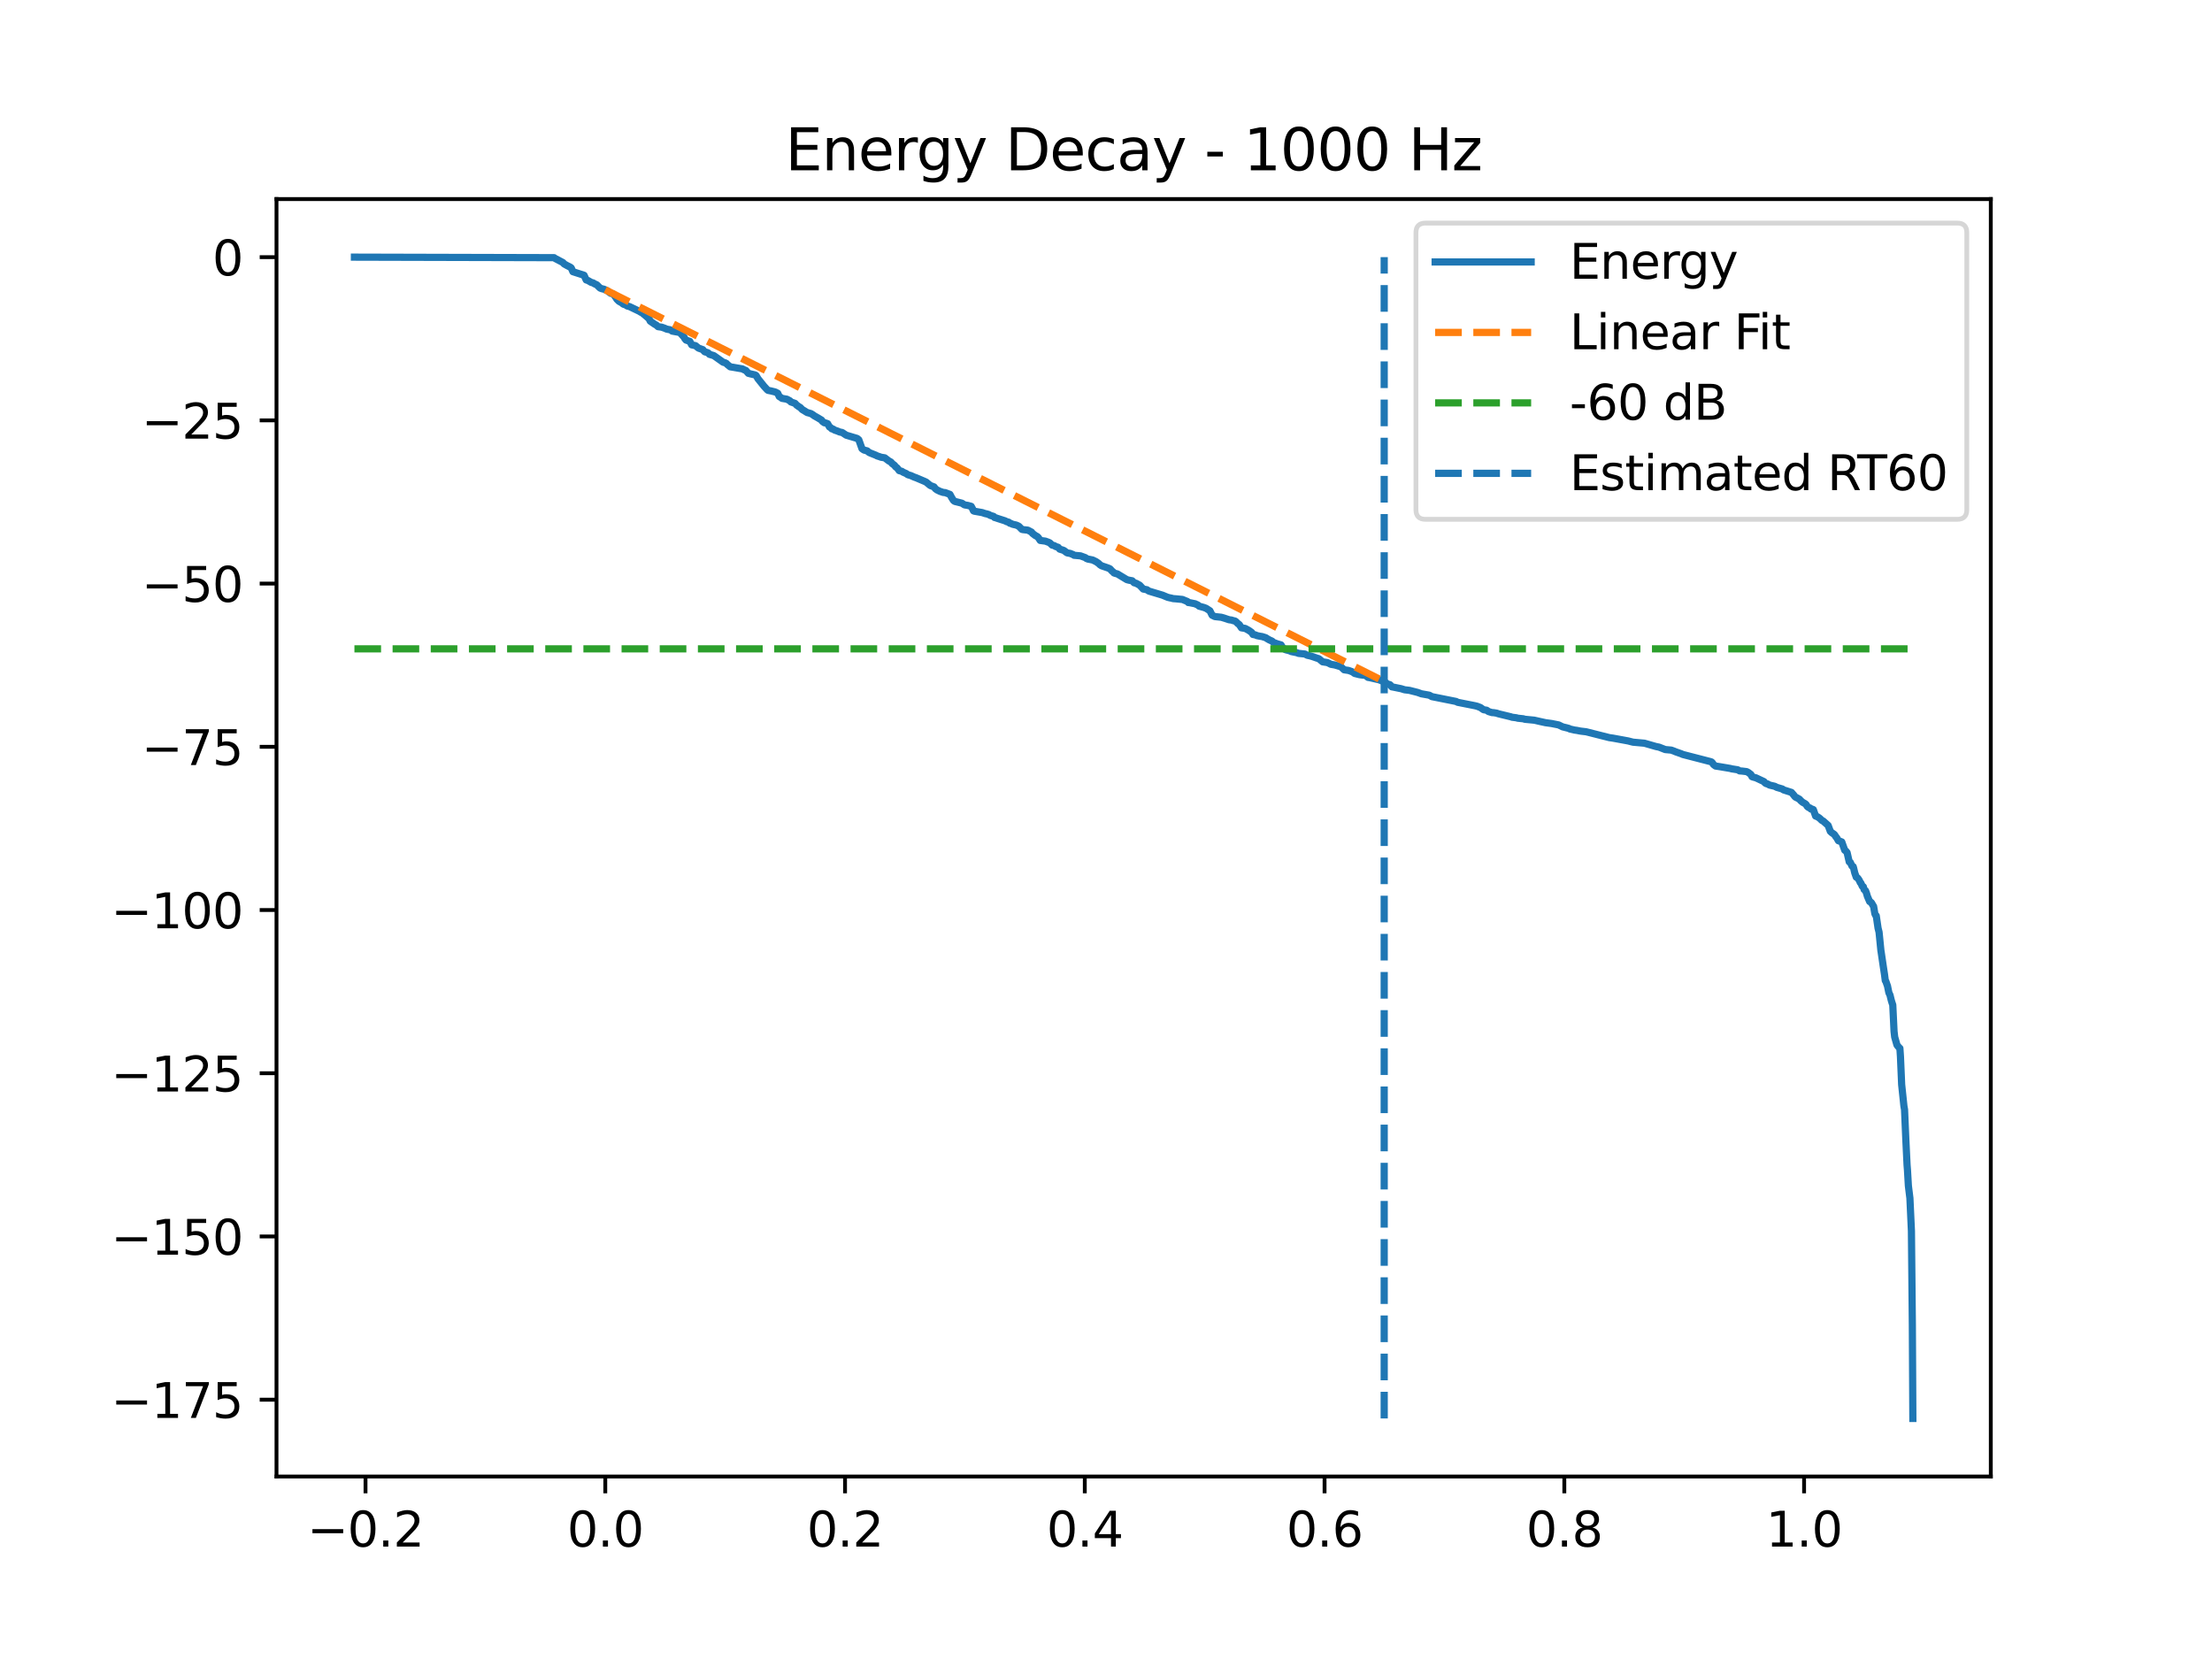 <?xml version="1.0" encoding="utf-8" standalone="no"?>
<!DOCTYPE svg PUBLIC "-//W3C//DTD SVG 1.1//EN"
  "http://www.w3.org/Graphics/SVG/1.1/DTD/svg11.dtd">
<svg xmlns:xlink="http://www.w3.org/1999/xlink" width="460.8pt" height="345.6pt" viewBox="0 0 460.8 345.6" xmlns="http://www.w3.org/2000/svg" version="1.1">
 <defs>
  <style type="text/css">*{stroke-linejoin: round; stroke-linecap: butt}</style>
 </defs>
 <g id="figure_1">
  <g id="patch_1">
   <path d="M 0 345.6 
L 460.8 345.6 
L 460.8 0 
L 0 0 
z
" style="fill: #ffffff"/>
  </g>
  <g id="axes_1">
   <g id="patch_2">
    <path d="M 57.6 307.584 
L 414.72 307.584 
L 414.72 41.472 
L 57.6 41.472 
z
" style="fill: #ffffff"/>
   </g>
   <g id="matplotlib.axis_1">
    <g id="xtick_1">
     <g id="line2d_1">
      <defs>
       <path id="m8160e46add" d="M 0 0 
L 0 3.5 
" style="stroke: #000000; stroke-width: 0.8"/>
      </defs>
      <g>
       <use xlink:href="#m8160e46add" x="76.143" y="307.584" style="stroke: #000000; stroke-width: 0.8"/>
      </g>
     </g>
     <g id="text_1">
      <!-- −0.2 -->
      <g transform="translate(64.001 322.182) scale(0.1 -0.1)">
       <defs>
        <path id="DejaVuSans-2212" d="M 678 2272 
L 4684 2272 
L 4684 1741 
L 678 1741 
L 678 2272 
z
" transform="scale(0.016)"/>
        <path id="DejaVuSans-30" d="M 2034 4250 
Q 1547 4250 1301 3770 
Q 1056 3291 1056 2328 
Q 1056 1369 1301 889 
Q 1547 409 2034 409 
Q 2525 409 2770 889 
Q 3016 1369 3016 2328 
Q 3016 3291 2770 3770 
Q 2525 4250 2034 4250 
z
M 2034 4750 
Q 2819 4750 3233 4129 
Q 3647 3509 3647 2328 
Q 3647 1150 3233 529 
Q 2819 -91 2034 -91 
Q 1250 -91 836 529 
Q 422 1150 422 2328 
Q 422 3509 836 4129 
Q 1250 4750 2034 4750 
z
" transform="scale(0.016)"/>
        <path id="DejaVuSans-2e" d="M 684 794 
L 1344 794 
L 1344 0 
L 684 0 
L 684 794 
z
" transform="scale(0.016)"/>
        <path id="DejaVuSans-32" d="M 1228 531 
L 3431 531 
L 3431 0 
L 469 0 
L 469 531 
Q 828 903 1448 1529 
Q 2069 2156 2228 2338 
Q 2531 2678 2651 2914 
Q 2772 3150 2772 3378 
Q 2772 3750 2511 3984 
Q 2250 4219 1831 4219 
Q 1534 4219 1204 4116 
Q 875 4013 500 3803 
L 500 4441 
Q 881 4594 1212 4672 
Q 1544 4750 1819 4750 
Q 2544 4750 2975 4387 
Q 3406 4025 3406 3419 
Q 3406 3131 3298 2873 
Q 3191 2616 2906 2266 
Q 2828 2175 2409 1742 
Q 1991 1309 1228 531 
z
" transform="scale(0.016)"/>
       </defs>
       <use xlink:href="#DejaVuSans-2212"/>
       <use xlink:href="#DejaVuSans-30" transform="translate(83.789 0)"/>
       <use xlink:href="#DejaVuSans-2e" transform="translate(147.412 0)"/>
       <use xlink:href="#DejaVuSans-32" transform="translate(179.199 0)"/>
      </g>
     </g>
    </g>
    <g id="xtick_2">
     <g id="line2d_2">
      <g>
       <use xlink:href="#m8160e46add" x="126.09" y="307.584" style="stroke: #000000; stroke-width: 0.8"/>
      </g>
     </g>
     <g id="text_2">
      <!-- 0.0 -->
      <g transform="translate(118.138 322.182) scale(0.1 -0.1)">
       <use xlink:href="#DejaVuSans-30"/>
       <use xlink:href="#DejaVuSans-2e" transform="translate(63.623 0)"/>
       <use xlink:href="#DejaVuSans-30" transform="translate(95.41 0)"/>
      </g>
     </g>
    </g>
    <g id="xtick_3">
     <g id="line2d_3">
      <g>
       <use xlink:href="#m8160e46add" x="176.036" y="307.584" style="stroke: #000000; stroke-width: 0.8"/>
      </g>
     </g>
     <g id="text_3">
      <!-- 0.2 -->
      <g transform="translate(168.085 322.182) scale(0.1 -0.1)">
       <use xlink:href="#DejaVuSans-30"/>
       <use xlink:href="#DejaVuSans-2e" transform="translate(63.623 0)"/>
       <use xlink:href="#DejaVuSans-32" transform="translate(95.41 0)"/>
      </g>
     </g>
    </g>
    <g id="xtick_4">
     <g id="line2d_4">
      <g>
       <use xlink:href="#m8160e46add" x="225.983" y="307.584" style="stroke: #000000; stroke-width: 0.8"/>
      </g>
     </g>
     <g id="text_4">
      <!-- 0.4 -->
      <g transform="translate(218.032 322.182) scale(0.1 -0.1)">
       <defs>
        <path id="DejaVuSans-34" d="M 2419 4116 
L 825 1625 
L 2419 1625 
L 2419 4116 
z
M 2253 4666 
L 3047 4666 
L 3047 1625 
L 3713 1625 
L 3713 1100 
L 3047 1100 
L 3047 0 
L 2419 0 
L 2419 1100 
L 313 1100 
L 313 1709 
L 2253 4666 
z
" transform="scale(0.016)"/>
       </defs>
       <use xlink:href="#DejaVuSans-30"/>
       <use xlink:href="#DejaVuSans-2e" transform="translate(63.623 0)"/>
       <use xlink:href="#DejaVuSans-34" transform="translate(95.41 0)"/>
      </g>
     </g>
    </g>
    <g id="xtick_5">
     <g id="line2d_5">
      <g>
       <use xlink:href="#m8160e46add" x="275.93" y="307.584" style="stroke: #000000; stroke-width: 0.8"/>
      </g>
     </g>
     <g id="text_5">
      <!-- 0.6 -->
      <g transform="translate(267.979 322.182) scale(0.1 -0.1)">
       <defs>
        <path id="DejaVuSans-36" d="M 2113 2584 
Q 1688 2584 1439 2293 
Q 1191 2003 1191 1497 
Q 1191 994 1439 701 
Q 1688 409 2113 409 
Q 2538 409 2786 701 
Q 3034 994 3034 1497 
Q 3034 2003 2786 2293 
Q 2538 2584 2113 2584 
z
M 3366 4563 
L 3366 3988 
Q 3128 4100 2886 4159 
Q 2644 4219 2406 4219 
Q 1781 4219 1451 3797 
Q 1122 3375 1075 2522 
Q 1259 2794 1537 2939 
Q 1816 3084 2150 3084 
Q 2853 3084 3261 2657 
Q 3669 2231 3669 1497 
Q 3669 778 3244 343 
Q 2819 -91 2113 -91 
Q 1303 -91 875 529 
Q 447 1150 447 2328 
Q 447 3434 972 4092 
Q 1497 4750 2381 4750 
Q 2619 4750 2861 4703 
Q 3103 4656 3366 4563 
z
" transform="scale(0.016)"/>
       </defs>
       <use xlink:href="#DejaVuSans-30"/>
       <use xlink:href="#DejaVuSans-2e" transform="translate(63.623 0)"/>
       <use xlink:href="#DejaVuSans-36" transform="translate(95.41 0)"/>
      </g>
     </g>
    </g>
    <g id="xtick_6">
     <g id="line2d_6">
      <g>
       <use xlink:href="#m8160e46add" x="325.877" y="307.584" style="stroke: #000000; stroke-width: 0.8"/>
      </g>
     </g>
     <g id="text_6">
      <!-- 0.8 -->
      <g transform="translate(317.925 322.182) scale(0.1 -0.1)">
       <defs>
        <path id="DejaVuSans-38" d="M 2034 2216 
Q 1584 2216 1326 1975 
Q 1069 1734 1069 1313 
Q 1069 891 1326 650 
Q 1584 409 2034 409 
Q 2484 409 2743 651 
Q 3003 894 3003 1313 
Q 3003 1734 2745 1975 
Q 2488 2216 2034 2216 
z
M 1403 2484 
Q 997 2584 770 2862 
Q 544 3141 544 3541 
Q 544 4100 942 4425 
Q 1341 4750 2034 4750 
Q 2731 4750 3128 4425 
Q 3525 4100 3525 3541 
Q 3525 3141 3298 2862 
Q 3072 2584 2669 2484 
Q 3125 2378 3379 2068 
Q 3634 1759 3634 1313 
Q 3634 634 3220 271 
Q 2806 -91 2034 -91 
Q 1263 -91 848 271 
Q 434 634 434 1313 
Q 434 1759 690 2068 
Q 947 2378 1403 2484 
z
M 1172 3481 
Q 1172 3119 1398 2916 
Q 1625 2713 2034 2713 
Q 2441 2713 2670 2916 
Q 2900 3119 2900 3481 
Q 2900 3844 2670 4047 
Q 2441 4250 2034 4250 
Q 1625 4250 1398 4047 
Q 1172 3844 1172 3481 
z
" transform="scale(0.016)"/>
       </defs>
       <use xlink:href="#DejaVuSans-30"/>
       <use xlink:href="#DejaVuSans-2e" transform="translate(63.623 0)"/>
       <use xlink:href="#DejaVuSans-38" transform="translate(95.41 0)"/>
      </g>
     </g>
    </g>
    <g id="xtick_7">
     <g id="line2d_7">
      <g>
       <use xlink:href="#m8160e46add" x="375.824" y="307.584" style="stroke: #000000; stroke-width: 0.8"/>
      </g>
     </g>
     <g id="text_7">
      <!-- 1.0 -->
      <g transform="translate(367.872 322.182) scale(0.1 -0.1)">
       <defs>
        <path id="DejaVuSans-31" d="M 794 531 
L 1825 531 
L 1825 4091 
L 703 3866 
L 703 4441 
L 1819 4666 
L 2450 4666 
L 2450 531 
L 3481 531 
L 3481 0 
L 794 0 
L 794 531 
z
" transform="scale(0.016)"/>
       </defs>
       <use xlink:href="#DejaVuSans-31"/>
       <use xlink:href="#DejaVuSans-2e" transform="translate(63.623 0)"/>
       <use xlink:href="#DejaVuSans-30" transform="translate(95.41 0)"/>
      </g>
     </g>
    </g>
   </g>
   <g id="matplotlib.axis_2">
    <g id="ytick_1">
     <g id="line2d_8">
      <defs>
       <path id="m9b76e5f769" d="M 0 0 
L -3.5 0 
" style="stroke: #000000; stroke-width: 0.8"/>
      </defs>
      <g>
       <use xlink:href="#m9b76e5f769" x="57.6" y="291.582" style="stroke: #000000; stroke-width: 0.8"/>
      </g>
     </g>
     <g id="text_8">
      <!-- −175 -->
      <g transform="translate(23.133 295.381) scale(0.1 -0.1)">
       <defs>
        <path id="DejaVuSans-37" d="M 525 4666 
L 3525 4666 
L 3525 4397 
L 1831 0 
L 1172 0 
L 2766 4134 
L 525 4134 
L 525 4666 
z
" transform="scale(0.016)"/>
        <path id="DejaVuSans-35" d="M 691 4666 
L 3169 4666 
L 3169 4134 
L 1269 4134 
L 1269 2991 
Q 1406 3038 1543 3061 
Q 1681 3084 1819 3084 
Q 2600 3084 3056 2656 
Q 3513 2228 3513 1497 
Q 3513 744 3044 326 
Q 2575 -91 1722 -91 
Q 1428 -91 1123 -41 
Q 819 9 494 109 
L 494 744 
Q 775 591 1075 516 
Q 1375 441 1709 441 
Q 2250 441 2565 725 
Q 2881 1009 2881 1497 
Q 2881 1984 2565 2268 
Q 2250 2553 1709 2553 
Q 1456 2553 1204 2497 
Q 953 2441 691 2322 
L 691 4666 
z
" transform="scale(0.016)"/>
       </defs>
       <use xlink:href="#DejaVuSans-2212"/>
       <use xlink:href="#DejaVuSans-31" transform="translate(83.789 0)"/>
       <use xlink:href="#DejaVuSans-37" transform="translate(147.412 0)"/>
       <use xlink:href="#DejaVuSans-35" transform="translate(211.035 0)"/>
      </g>
     </g>
    </g>
    <g id="ytick_2">
     <g id="line2d_9">
      <g>
       <use xlink:href="#m9b76e5f769" x="57.6" y="257.58" style="stroke: #000000; stroke-width: 0.8"/>
      </g>
     </g>
     <g id="text_9">
      <!-- −150 -->
      <g transform="translate(23.133 261.379) scale(0.1 -0.1)">
       <use xlink:href="#DejaVuSans-2212"/>
       <use xlink:href="#DejaVuSans-31" transform="translate(83.789 0)"/>
       <use xlink:href="#DejaVuSans-35" transform="translate(147.412 0)"/>
       <use xlink:href="#DejaVuSans-30" transform="translate(211.035 0)"/>
      </g>
     </g>
    </g>
    <g id="ytick_3">
     <g id="line2d_10">
      <g>
       <use xlink:href="#m9b76e5f769" x="57.6" y="223.578" style="stroke: #000000; stroke-width: 0.8"/>
      </g>
     </g>
     <g id="text_10">
      <!-- −125 -->
      <g transform="translate(23.133 227.377) scale(0.1 -0.1)">
       <use xlink:href="#DejaVuSans-2212"/>
       <use xlink:href="#DejaVuSans-31" transform="translate(83.789 0)"/>
       <use xlink:href="#DejaVuSans-32" transform="translate(147.412 0)"/>
       <use xlink:href="#DejaVuSans-35" transform="translate(211.035 0)"/>
      </g>
     </g>
    </g>
    <g id="ytick_4">
     <g id="line2d_11">
      <g>
       <use xlink:href="#m9b76e5f769" x="57.6" y="189.576" style="stroke: #000000; stroke-width: 0.8"/>
      </g>
     </g>
     <g id="text_11">
      <!-- −100 -->
      <g transform="translate(23.133 193.375) scale(0.1 -0.1)">
       <use xlink:href="#DejaVuSans-2212"/>
       <use xlink:href="#DejaVuSans-31" transform="translate(83.789 0)"/>
       <use xlink:href="#DejaVuSans-30" transform="translate(147.412 0)"/>
       <use xlink:href="#DejaVuSans-30" transform="translate(211.035 0)"/>
      </g>
     </g>
    </g>
    <g id="ytick_5">
     <g id="line2d_12">
      <g>
       <use xlink:href="#m9b76e5f769" x="57.6" y="155.574" style="stroke: #000000; stroke-width: 0.8"/>
      </g>
     </g>
     <g id="text_12">
      <!-- −75 -->
      <g transform="translate(29.495 159.373) scale(0.1 -0.1)">
       <use xlink:href="#DejaVuSans-2212"/>
       <use xlink:href="#DejaVuSans-37" transform="translate(83.789 0)"/>
       <use xlink:href="#DejaVuSans-35" transform="translate(147.412 0)"/>
      </g>
     </g>
    </g>
    <g id="ytick_6">
     <g id="line2d_13">
      <g>
       <use xlink:href="#m9b76e5f769" x="57.6" y="121.572" style="stroke: #000000; stroke-width: 0.8"/>
      </g>
     </g>
     <g id="text_13">
      <!-- −50 -->
      <g transform="translate(29.495 125.371) scale(0.1 -0.1)">
       <use xlink:href="#DejaVuSans-2212"/>
       <use xlink:href="#DejaVuSans-35" transform="translate(83.789 0)"/>
       <use xlink:href="#DejaVuSans-30" transform="translate(147.412 0)"/>
      </g>
     </g>
    </g>
    <g id="ytick_7">
     <g id="line2d_14">
      <g>
       <use xlink:href="#m9b76e5f769" x="57.6" y="87.57" style="stroke: #000000; stroke-width: 0.8"/>
      </g>
     </g>
     <g id="text_14">
      <!-- −25 -->
      <g transform="translate(29.495 91.369) scale(0.1 -0.1)">
       <use xlink:href="#DejaVuSans-2212"/>
       <use xlink:href="#DejaVuSans-32" transform="translate(83.789 0)"/>
       <use xlink:href="#DejaVuSans-35" transform="translate(147.412 0)"/>
      </g>
     </g>
    </g>
    <g id="ytick_8">
     <g id="line2d_15">
      <g>
       <use xlink:href="#m9b76e5f769" x="57.6" y="53.568" style="stroke: #000000; stroke-width: 0.8"/>
      </g>
     </g>
     <g id="text_15">
      <!-- 0 -->
      <g transform="translate(44.237 57.367) scale(0.1 -0.1)">
       <use xlink:href="#DejaVuSans-30"/>
      </g>
     </g>
    </g>
   </g>
   <g id="line2d_16">
    <path d="M 73.833 53.568 
L 115.429 53.677 
L 115.637 53.839 
L 117.266 54.688 
L 117.515 54.975 
L 118.129 55.321 
L 118.806 55.664 
L 118.993 55.811 
L 119.347 56.598 
L 121.672 57.343 
L 122.115 58.313 
L 122.494 58.44 
L 123.166 58.832 
L 123.587 58.941 
L 123.842 59.121 
L 124.31 59.317 
L 124.607 59.618 
L 124.711 59.722 
L 125.018 60.013 
L 125.356 60.139 
L 125.798 60.243 
L 126.084 60.366 
L 126.584 60.602 
L 126.74 60.762 
L 126.927 60.884 
L 127.229 61.11 
L 127.416 61.144 
L 127.765 61.256 
L 128.348 62.057 
L 128.499 62.324 
L 128.941 62.76 
L 129.539 63.097 
L 129.851 63.365 
L 130.377 63.531 
L 130.637 63.739 
L 131.079 63.85 
L 131.272 63.929 
L 133.285 64.895 
L 133.452 65.022 
L 133.831 65.194 
L 134.05 65.412 
L 134.222 65.534 
L 135.2 66.381 
L 135.46 66.902 
L 136.001 67.274 
L 136.422 67.563 
L 136.729 67.722 
L 137.083 68.049 
L 137.843 68.159 
L 138.477 68.381 
L 138.826 68.542 
L 139.045 68.593 
L 139.638 68.705 
L 139.82 68.814 
L 140.023 68.975 
L 141.62 69.262 
L 142.556 70.292 
L 142.619 70.483 
L 142.91 70.839 
L 143.701 71.118 
L 144.086 71.832 
L 144.887 72.008 
L 145.501 72.511 
L 146.407 72.834 
L 146.578 73.045 
L 146.807 73.281 
L 147.229 73.409 
L 147.468 73.487 
L 147.614 73.604 
L 147.79 73.814 
L 148.701 74.082 
L 150.642 75.459 
L 151.037 75.567 
L 151.36 75.74 
L 151.438 75.868 
L 151.661 76.045 
L 151.828 76.181 
L 152.114 76.414 
L 152.801 76.525 
L 153.519 76.651 
L 154.669 76.848 
L 155.017 77.038 
L 155.381 77.18 
L 155.891 77.766 
L 156.365 77.891 
L 156.583 77.941 
L 157.093 78.054 
L 157.338 78.117 
L 157.52 78.241 
L 157.894 78.883 
L 159.179 80.484 
L 159.84 81.198 
L 160.001 81.319 
L 160.579 81.431 
L 161.333 81.617 
L 161.536 81.676 
L 162.02 81.929 
L 162.322 82.596 
L 162.494 82.694 
L 162.686 82.825 
L 162.915 82.988 
L 163.914 83.157 
L 164.585 83.514 
L 164.752 83.729 
L 165.626 84.029 
L 165.969 84.408 
L 166.167 84.531 
L 166.417 84.733 
L 166.682 84.861 
L 167.114 85.313 
L 167.608 85.601 
L 167.936 85.815 
L 168.175 85.95 
L 168.456 86.02 
L 168.94 86.164 
L 169.387 86.433 
L 169.564 86.585 
L 170.527 87.133 
L 170.704 87.249 
L 171.135 87.502 
L 171.333 87.798 
L 171.572 87.951 
L 171.697 88.062 
L 172.025 88.124 
L 172.41 88.263 
L 172.79 88.94 
L 173.029 89.074 
L 173.284 89.335 
L 173.581 89.397 
L 173.81 89.572 
L 174.059 89.663 
L 174.47 89.8 
L 174.913 89.99 
L 175.443 90.099 
L 176.276 90.653 
L 178.56 91.334 
L 178.778 91.516 
L 178.908 91.624 
L 179.564 93.458 
L 179.954 93.735 
L 180.131 93.795 
L 180.641 93.92 
L 180.896 94.14 
L 181.068 94.259 
L 181.27 94.355 
L 182.509 94.851 
L 182.696 94.965 
L 183.232 95.135 
L 183.544 95.252 
L 184.304 95.372 
L 185.178 96.033 
L 185.589 96.248 
L 185.854 96.57 
L 186.348 96.937 
L 186.572 97.254 
L 186.858 97.443 
L 187.072 97.703 
L 187.321 98.039 
L 187.888 98.189 
L 188.123 98.366 
L 188.487 98.521 
L 188.825 98.67 
L 188.986 98.807 
L 189.163 98.905 
L 189.741 99.073 
L 190.443 99.388 
L 190.859 99.534 
L 192.602 100.275 
L 192.93 100.43 
L 193.799 101.141 
L 194.579 101.431 
L 194.865 101.824 
L 195.037 101.935 
L 195.188 102.055 
L 195.505 102.203 
L 195.812 102.36 
L 196 102.418 
L 196.478 102.585 
L 196.894 102.619 
L 197.893 102.995 
L 198.065 103.318 
L 198.247 103.661 
L 198.627 104.25 
L 198.892 104.45 
L 199.371 104.567 
L 200.396 104.827 
L 200.911 105.173 
L 201.619 105.289 
L 202.316 105.477 
L 202.607 106.007 
L 202.789 106.41 
L 202.956 106.488 
L 204.615 106.781 
L 204.943 106.894 
L 205.276 107.003 
L 205.542 107.049 
L 206.01 107.197 
L 206.28 107.364 
L 206.972 107.57 
L 207.175 107.801 
L 207.378 107.846 
L 207.701 107.963 
L 208.023 108.067 
L 209.34 108.488 
L 209.73 108.677 
L 210.136 108.787 
L 210.349 108.99 
L 210.547 109.026 
L 210.828 109.162 
L 211.02 109.23 
L 211.665 109.372 
L 211.983 109.5 
L 212.253 109.643 
L 212.867 110.268 
L 213.08 110.326 
L 214.116 110.439 
L 214.896 110.851 
L 215.073 111.1 
L 215.645 111.542 
L 216.114 111.797 
L 216.358 112.062 
L 216.421 112.171 
L 216.696 112.584 
L 216.899 112.612 
L 217.773 112.729 
L 218.413 112.963 
L 218.71 113.104 
L 219.168 113.548 
L 219.667 113.676 
L 219.896 113.848 
L 220.422 114.008 
L 220.749 114.392 
L 221.134 114.513 
L 221.353 114.576 
L 221.655 114.696 
L 222.217 115.122 
L 222.378 115.186 
L 222.997 115.298 
L 223.2 115.394 
L 223.528 115.515 
L 223.751 115.674 
L 225.078 115.793 
L 226.098 116.164 
L 226.327 116.344 
L 226.66 116.473 
L 226.956 116.523 
L 227.617 116.657 
L 227.83 116.76 
L 228.127 116.906 
L 228.309 116.99 
L 228.86 117.369 
L 229.136 117.64 
L 229.469 117.858 
L 229.797 117.972 
L 230.557 118.228 
L 231.009 118.397 
L 231.233 118.503 
L 231.686 118.995 
L 231.862 119.118 
L 232.06 119.35 
L 232.305 119.438 
L 232.773 119.557 
L 234.745 120.749 
L 235.171 120.862 
L 235.858 120.987 
L 236.259 121.397 
L 236.691 121.514 
L 236.894 121.625 
L 237.419 121.914 
L 238.158 122.708 
L 238.928 122.853 
L 239.157 123.021 
L 239.355 123.14 
L 241.93 123.913 
L 242.195 123.993 
L 242.976 124.32 
L 243.241 124.429 
L 243.709 124.542 
L 243.98 124.593 
L 244.396 124.703 
L 244.922 124.74 
L 246.316 124.877 
L 247.351 125.302 
L 247.539 125.518 
L 247.788 125.54 
L 248.995 125.784 
L 249.219 125.905 
L 249.505 126.011 
L 249.807 126.279 
L 250.213 126.391 
L 250.858 126.57 
L 251.264 126.73 
L 252.049 127.24 
L 252.502 128.155 
L 252.877 128.346 
L 253.09 128.443 
L 254.422 128.588 
L 255.338 128.866 
L 255.535 128.936 
L 256.055 129.107 
L 256.555 129.171 
L 256.992 129.319 
L 257.2 129.34 
L 257.413 129.453 
L 257.882 129.912 
L 258.173 130.121 
L 258.61 130.79 
L 259.396 130.91 
L 260.03 131.256 
L 260.239 131.379 
L 260.78 131.775 
L 261.014 132.17 
L 261.57 132.278 
L 261.825 132.408 
L 262.403 132.527 
L 262.934 132.613 
L 263.688 132.851 
L 263.959 133.036 
L 264.177 133.161 
L 264.422 133.303 
L 265.004 133.564 
L 265.29 133.841 
L 265.639 133.955 
L 265.982 134.089 
L 266.357 134.2 
L 266.862 134.342 
L 267.007 134.582 
L 267.189 134.913 
L 267.46 135.101 
L 267.585 135.219 
L 267.809 135.353 
L 268.625 135.561 
L 269.016 135.736 
L 270.155 135.97 
L 270.509 136.11 
L 271.872 136.249 
L 272.148 136.413 
L 272.314 136.5 
L 272.939 136.637 
L 273.298 136.744 
L 273.641 136.857 
L 274.369 137.111 
L 274.744 137.221 
L 275.53 137.871 
L 276.508 138.021 
L 277.002 138.255 
L 277.21 138.375 
L 278.074 138.527 
L 279.338 138.902 
L 280.009 139.529 
L 280.93 139.665 
L 281.289 139.79 
L 281.679 139.937 
L 281.924 140.082 
L 282.168 140.283 
L 283.214 140.55 
L 284.494 140.714 
L 284.806 140.971 
L 284.973 141.109 
L 285.326 141.163 
L 287.251 141.606 
L 287.808 141.816 
L 288.417 142.02 
L 289.046 142.499 
L 289.541 142.628 
L 289.702 142.775 
L 289.947 143.083 
L 290.368 143.159 
L 291.299 143.352 
L 291.866 143.464 
L 292.605 143.694 
L 293.599 143.811 
L 295.269 144.233 
L 295.592 144.344 
L 296.091 144.527 
L 297.74 144.821 
L 298.058 144.991 
L 298.292 145.122 
L 303.339 146.129 
L 303.64 146.298 
L 304.816 146.531 
L 307.303 147.023 
L 307.75 147.136 
L 307.943 147.217 
L 308.401 147.39 
L 308.827 147.694 
L 309.041 147.843 
L 309.702 147.955 
L 310.071 148.221 
L 310.799 148.447 
L 311.158 148.461 
L 311.819 148.572 
L 312.1 148.682 
L 314.759 149.326 
L 314.977 149.413 
L 315.893 149.526 
L 316.163 149.614 
L 317.313 149.733 
L 317.657 149.839 
L 319.592 150.025 
L 320.581 150.246 
L 320.82 150.299 
L 321.704 150.493 
L 321.913 150.542 
L 323.234 150.724 
L 324.696 151.014 
L 325.508 151.412 
L 326.834 151.745 
L 327.022 151.862 
L 327.995 152.085 
L 328.499 152.152 
L 329.108 152.277 
L 329.446 152.326 
L 330.409 152.438 
L 335.237 153.657 
L 336.012 153.77 
L 338.608 154.246 
L 339.201 154.357 
L 340.19 154.61 
L 342.562 154.824 
L 345.003 155.522 
L 345.606 155.642 
L 346.896 156.146 
L 348.145 156.26 
L 348.801 156.495 
L 348.977 156.583 
L 349.487 156.762 
L 350.257 157.033 
L 350.57 157.171 
L 356.246 158.637 
L 356.542 158.731 
L 356.704 158.887 
L 356.938 159.237 
L 357.068 159.354 
L 357.385 159.581 
L 358.285 159.716 
L 360.491 160.09 
L 360.715 160.161 
L 362.016 160.363 
L 362.38 160.589 
L 362.963 160.633 
L 363.868 160.745 
L 364.263 160.96 
L 364.513 161.161 
L 364.742 161.328 
L 364.966 161.787 
L 365.127 161.856 
L 365.782 162.032 
L 367.473 162.825 
L 367.671 163.076 
L 367.926 163.247 
L 368.181 163.291 
L 368.379 163.403 
L 368.628 163.543 
L 369.695 163.793 
L 369.919 163.904 
L 370.137 164.02 
L 371.308 164.365 
L 371.49 164.531 
L 373.186 165.069 
L 373.712 165.669 
L 373.779 165.791 
L 374.045 166.065 
L 374.294 166.176 
L 374.476 166.277 
L 374.877 166.5 
L 375.106 166.778 
L 375.314 166.952 
L 375.512 167.123 
L 375.918 167.352 
L 376.079 167.451 
L 376.266 167.616 
L 376.469 167.981 
L 376.797 168.233 
L 377.083 168.331 
L 377.265 168.542 
L 377.551 168.567 
L 377.754 168.66 
L 378.222 169.999 
L 378.581 170.134 
L 378.966 170.382 
L 379.284 170.661 
L 379.513 170.9 
L 379.794 171.03 
L 380.834 171.953 
L 381.292 173.188 
L 381.604 173.471 
L 382.072 173.792 
L 382.239 173.98 
L 382.312 174.122 
L 382.692 174.632 
L 382.749 174.742 
L 382.978 175.143 
L 383.399 175.281 
L 383.675 175.389 
L 384.294 177.125 
L 384.497 177.255 
L 384.783 177.605 
L 385.231 179.547 
L 385.454 179.651 
L 385.803 180.412 
L 386.047 180.524 
L 386.146 180.849 
L 386.365 181.783 
L 386.422 181.959 
L 386.698 182.735 
L 386.869 182.804 
L 387.062 183.009 
L 387.239 183.265 
L 387.358 183.462 
L 387.525 183.859 
L 387.66 183.974 
L 387.759 184.198 
L 387.946 184.617 
L 388.17 184.729 
L 388.326 185.309 
L 388.456 185.404 
L 388.628 185.564 
L 388.82 186.056 
L 389.008 186.708 
L 389.481 187.812 
L 389.689 187.914 
L 389.877 188.085 
L 389.97 188.262 
L 390.241 188.726 
L 390.308 188.819 
L 390.563 190.336 
L 390.699 190.637 
L 390.855 190.759 
L 391.016 191.871 
L 391.235 193.359 
L 391.443 194.183 
L 391.828 198.045 
L 391.864 198.227 
L 392.312 201.265 
L 392.582 203.038 
L 392.743 204.288 
L 392.837 204.376 
L 393.144 205.257 
L 393.196 205.386 
L 393.472 206.727 
L 393.524 206.877 
L 393.727 207.314 
L 393.971 208.324 
L 394.133 208.863 
L 394.299 209.344 
L 394.564 214.86 
L 394.7 216.035 
L 395.173 217.695 
L 395.303 217.864 
L 395.615 218.236 
L 395.782 218.379 
L 395.901 220.136 
L 396.151 225.953 
L 396.625 230.459 
L 396.75 231.138 
L 397.015 237.296 
L 397.275 242.682 
L 397.363 243.772 
L 397.551 247.026 
L 397.832 249.305 
L 397.868 249.574 
L 398.186 256.43 
L 398.378 275.995 
L 398.482 295.488 
L 398.482 295.488 
" clip-path="url(#p3c0db8137e)" style="fill: none; stroke: #1f77b4; stroke-width: 1.5; stroke-linecap: square"/>
   </g>
   <g id="line2d_17">
    <path d="M 126.09 60.37 
L 288.354 141.973 
" clip-path="url(#p3c0db8137e)" style="fill: none; stroke-dasharray: 5.55,2.4; stroke-dashoffset: 0; stroke: #ff7f0e; stroke-width: 1.5"/>
   </g>
   <g id="line2d_18">
    <path d="M 73.833 135.173 
L 398.487 135.173 
L 398.487 135.173 
" clip-path="url(#p3c0db8137e)" style="fill: none; stroke-dasharray: 5.55,2.4; stroke-dashoffset: 0; stroke: #2ca02c; stroke-width: 1.5"/>
   </g>
   <g id="LineCollection_1">
    <path d="M 288.354 295.488 
L 288.354 53.568 
" clip-path="url(#p3c0db8137e)" style="fill: none; stroke-dasharray: 5.55,2.4; stroke-dashoffset: 0; stroke: #1f77b4; stroke-width: 1.5"/>
   </g>
   <g id="patch_3">
    <path d="M 57.6 307.584 
L 57.6 41.472 
" style="fill: none; stroke: #000000; stroke-width: 0.8; stroke-linejoin: miter; stroke-linecap: square"/>
   </g>
   <g id="patch_4">
    <path d="M 414.72 307.584 
L 414.72 41.472 
" style="fill: none; stroke: #000000; stroke-width: 0.8; stroke-linejoin: miter; stroke-linecap: square"/>
   </g>
   <g id="patch_5">
    <path d="M 57.6 307.584 
L 414.72 307.584 
" style="fill: none; stroke: #000000; stroke-width: 0.8; stroke-linejoin: miter; stroke-linecap: square"/>
   </g>
   <g id="patch_6">
    <path d="M 57.6 41.472 
L 414.72 41.472 
" style="fill: none; stroke: #000000; stroke-width: 0.8; stroke-linejoin: miter; stroke-linecap: square"/>
   </g>
   <g id="text_16">
    <!-- Energy Decay - 1000 Hz -->
    <g transform="translate(163.59 35.472) scale(0.12 -0.12)">
     <defs>
      <path id="DejaVuSans-45" d="M 628 4666 
L 3578 4666 
L 3578 4134 
L 1259 4134 
L 1259 2753 
L 3481 2753 
L 3481 2222 
L 1259 2222 
L 1259 531 
L 3634 531 
L 3634 0 
L 628 0 
L 628 4666 
z
" transform="scale(0.016)"/>
      <path id="DejaVuSans-6e" d="M 3513 2113 
L 3513 0 
L 2938 0 
L 2938 2094 
Q 2938 2591 2744 2837 
Q 2550 3084 2163 3084 
Q 1697 3084 1428 2787 
Q 1159 2491 1159 1978 
L 1159 0 
L 581 0 
L 581 3500 
L 1159 3500 
L 1159 2956 
Q 1366 3272 1645 3428 
Q 1925 3584 2291 3584 
Q 2894 3584 3203 3211 
Q 3513 2838 3513 2113 
z
" transform="scale(0.016)"/>
      <path id="DejaVuSans-65" d="M 3597 1894 
L 3597 1613 
L 953 1613 
Q 991 1019 1311 708 
Q 1631 397 2203 397 
Q 2534 397 2845 478 
Q 3156 559 3463 722 
L 3463 178 
Q 3153 47 2828 -22 
Q 2503 -91 2169 -91 
Q 1331 -91 842 396 
Q 353 884 353 1716 
Q 353 2575 817 3079 
Q 1281 3584 2069 3584 
Q 2775 3584 3186 3129 
Q 3597 2675 3597 1894 
z
M 3022 2063 
Q 3016 2534 2758 2815 
Q 2500 3097 2075 3097 
Q 1594 3097 1305 2825 
Q 1016 2553 972 2059 
L 3022 2063 
z
" transform="scale(0.016)"/>
      <path id="DejaVuSans-72" d="M 2631 2963 
Q 2534 3019 2420 3045 
Q 2306 3072 2169 3072 
Q 1681 3072 1420 2755 
Q 1159 2438 1159 1844 
L 1159 0 
L 581 0 
L 581 3500 
L 1159 3500 
L 1159 2956 
Q 1341 3275 1631 3429 
Q 1922 3584 2338 3584 
Q 2397 3584 2469 3576 
Q 2541 3569 2628 3553 
L 2631 2963 
z
" transform="scale(0.016)"/>
      <path id="DejaVuSans-67" d="M 2906 1791 
Q 2906 2416 2648 2759 
Q 2391 3103 1925 3103 
Q 1463 3103 1205 2759 
Q 947 2416 947 1791 
Q 947 1169 1205 825 
Q 1463 481 1925 481 
Q 2391 481 2648 825 
Q 2906 1169 2906 1791 
z
M 3481 434 
Q 3481 -459 3084 -895 
Q 2688 -1331 1869 -1331 
Q 1566 -1331 1297 -1286 
Q 1028 -1241 775 -1147 
L 775 -588 
Q 1028 -725 1275 -790 
Q 1522 -856 1778 -856 
Q 2344 -856 2625 -561 
Q 2906 -266 2906 331 
L 2906 616 
Q 2728 306 2450 153 
Q 2172 0 1784 0 
Q 1141 0 747 490 
Q 353 981 353 1791 
Q 353 2603 747 3093 
Q 1141 3584 1784 3584 
Q 2172 3584 2450 3431 
Q 2728 3278 2906 2969 
L 2906 3500 
L 3481 3500 
L 3481 434 
z
" transform="scale(0.016)"/>
      <path id="DejaVuSans-79" d="M 2059 -325 
Q 1816 -950 1584 -1140 
Q 1353 -1331 966 -1331 
L 506 -1331 
L 506 -850 
L 844 -850 
Q 1081 -850 1212 -737 
Q 1344 -625 1503 -206 
L 1606 56 
L 191 3500 
L 800 3500 
L 1894 763 
L 2988 3500 
L 3597 3500 
L 2059 -325 
z
" transform="scale(0.016)"/>
      <path id="DejaVuSans-20" transform="scale(0.016)"/>
      <path id="DejaVuSans-44" d="M 1259 4147 
L 1259 519 
L 2022 519 
Q 2988 519 3436 956 
Q 3884 1394 3884 2338 
Q 3884 3275 3436 3711 
Q 2988 4147 2022 4147 
L 1259 4147 
z
M 628 4666 
L 1925 4666 
Q 3281 4666 3915 4102 
Q 4550 3538 4550 2338 
Q 4550 1131 3912 565 
Q 3275 0 1925 0 
L 628 0 
L 628 4666 
z
" transform="scale(0.016)"/>
      <path id="DejaVuSans-63" d="M 3122 3366 
L 3122 2828 
Q 2878 2963 2633 3030 
Q 2388 3097 2138 3097 
Q 1578 3097 1268 2742 
Q 959 2388 959 1747 
Q 959 1106 1268 751 
Q 1578 397 2138 397 
Q 2388 397 2633 464 
Q 2878 531 3122 666 
L 3122 134 
Q 2881 22 2623 -34 
Q 2366 -91 2075 -91 
Q 1284 -91 818 406 
Q 353 903 353 1747 
Q 353 2603 823 3093 
Q 1294 3584 2113 3584 
Q 2378 3584 2631 3529 
Q 2884 3475 3122 3366 
z
" transform="scale(0.016)"/>
      <path id="DejaVuSans-61" d="M 2194 1759 
Q 1497 1759 1228 1600 
Q 959 1441 959 1056 
Q 959 750 1161 570 
Q 1363 391 1709 391 
Q 2188 391 2477 730 
Q 2766 1069 2766 1631 
L 2766 1759 
L 2194 1759 
z
M 3341 1997 
L 3341 0 
L 2766 0 
L 2766 531 
Q 2569 213 2275 61 
Q 1981 -91 1556 -91 
Q 1019 -91 701 211 
Q 384 513 384 1019 
Q 384 1609 779 1909 
Q 1175 2209 1959 2209 
L 2766 2209 
L 2766 2266 
Q 2766 2663 2505 2880 
Q 2244 3097 1772 3097 
Q 1472 3097 1187 3025 
Q 903 2953 641 2809 
L 641 3341 
Q 956 3463 1253 3523 
Q 1550 3584 1831 3584 
Q 2591 3584 2966 3190 
Q 3341 2797 3341 1997 
z
" transform="scale(0.016)"/>
      <path id="DejaVuSans-2d" d="M 313 2009 
L 1997 2009 
L 1997 1497 
L 313 1497 
L 313 2009 
z
" transform="scale(0.016)"/>
      <path id="DejaVuSans-48" d="M 628 4666 
L 1259 4666 
L 1259 2753 
L 3553 2753 
L 3553 4666 
L 4184 4666 
L 4184 0 
L 3553 0 
L 3553 2222 
L 1259 2222 
L 1259 0 
L 628 0 
L 628 4666 
z
" transform="scale(0.016)"/>
      <path id="DejaVuSans-7a" d="M 353 3500 
L 3084 3500 
L 3084 2975 
L 922 459 
L 3084 459 
L 3084 0 
L 275 0 
L 275 525 
L 2438 3041 
L 353 3041 
L 353 3500 
z
" transform="scale(0.016)"/>
     </defs>
     <use xlink:href="#DejaVuSans-45"/>
     <use xlink:href="#DejaVuSans-6e" transform="translate(63.184 0)"/>
     <use xlink:href="#DejaVuSans-65" transform="translate(126.562 0)"/>
     <use xlink:href="#DejaVuSans-72" transform="translate(188.086 0)"/>
     <use xlink:href="#DejaVuSans-67" transform="translate(227.449 0)"/>
     <use xlink:href="#DejaVuSans-79" transform="translate(290.926 0)"/>
     <use xlink:href="#DejaVuSans-20" transform="translate(350.105 0)"/>
     <use xlink:href="#DejaVuSans-44" transform="translate(381.893 0)"/>
     <use xlink:href="#DejaVuSans-65" transform="translate(458.895 0)"/>
     <use xlink:href="#DejaVuSans-63" transform="translate(520.418 0)"/>
     <use xlink:href="#DejaVuSans-61" transform="translate(575.398 0)"/>
     <use xlink:href="#DejaVuSans-79" transform="translate(636.678 0)"/>
     <use xlink:href="#DejaVuSans-20" transform="translate(695.857 0)"/>
     <use xlink:href="#DejaVuSans-2d" transform="translate(727.645 0)"/>
     <use xlink:href="#DejaVuSans-20" transform="translate(763.729 0)"/>
     <use xlink:href="#DejaVuSans-31" transform="translate(795.516 0)"/>
     <use xlink:href="#DejaVuSans-30" transform="translate(859.139 0)"/>
     <use xlink:href="#DejaVuSans-30" transform="translate(922.762 0)"/>
     <use xlink:href="#DejaVuSans-30" transform="translate(986.385 0)"/>
     <use xlink:href="#DejaVuSans-20" transform="translate(1050.008 0)"/>
     <use xlink:href="#DejaVuSans-48" transform="translate(1081.795 0)"/>
     <use xlink:href="#DejaVuSans-7a" transform="translate(1156.99 0)"/>
    </g>
   </g>
   <g id="legend_1">
    <g id="patch_7">
     <path d="M 296.968 108.184 
L 407.72 108.184 
Q 409.72 108.184 409.72 106.184 
L 409.72 48.472 
Q 409.72 46.472 407.72 46.472 
L 296.968 46.472 
Q 294.968 46.472 294.968 48.472 
L 294.968 106.184 
Q 294.968 108.184 296.968 108.184 
z
" style="fill: #ffffff; opacity: 0.8; stroke: #cccccc; stroke-linejoin: miter"/>
    </g>
    <g id="line2d_19">
     <path d="M 298.968 54.57 
L 308.968 54.57 
L 318.968 54.57 
" style="fill: none; stroke: #1f77b4; stroke-width: 1.5; stroke-linecap: square"/>
    </g>
    <g id="text_17">
     <!-- Energy -->
     <g transform="translate(326.968 58.07) scale(0.1 -0.1)">
      <use xlink:href="#DejaVuSans-45"/>
      <use xlink:href="#DejaVuSans-6e" transform="translate(63.184 0)"/>
      <use xlink:href="#DejaVuSans-65" transform="translate(126.562 0)"/>
      <use xlink:href="#DejaVuSans-72" transform="translate(188.086 0)"/>
      <use xlink:href="#DejaVuSans-67" transform="translate(227.449 0)"/>
      <use xlink:href="#DejaVuSans-79" transform="translate(290.926 0)"/>
     </g>
    </g>
    <g id="line2d_20">
     <path d="M 298.968 69.249 
L 308.968 69.249 
L 318.968 69.249 
" style="fill: none; stroke-dasharray: 5.55,2.4; stroke-dashoffset: 0; stroke: #ff7f0e; stroke-width: 1.5"/>
    </g>
    <g id="text_18">
     <!-- Linear Fit -->
     <g transform="translate(326.968 72.749) scale(0.1 -0.1)">
      <defs>
       <path id="DejaVuSans-4c" d="M 628 4666 
L 1259 4666 
L 1259 531 
L 3531 531 
L 3531 0 
L 628 0 
L 628 4666 
z
" transform="scale(0.016)"/>
       <path id="DejaVuSans-69" d="M 603 3500 
L 1178 3500 
L 1178 0 
L 603 0 
L 603 3500 
z
M 603 4863 
L 1178 4863 
L 1178 4134 
L 603 4134 
L 603 4863 
z
" transform="scale(0.016)"/>
       <path id="DejaVuSans-46" d="M 628 4666 
L 3309 4666 
L 3309 4134 
L 1259 4134 
L 1259 2759 
L 3109 2759 
L 3109 2228 
L 1259 2228 
L 1259 0 
L 628 0 
L 628 4666 
z
" transform="scale(0.016)"/>
       <path id="DejaVuSans-74" d="M 1172 4494 
L 1172 3500 
L 2356 3500 
L 2356 3053 
L 1172 3053 
L 1172 1153 
Q 1172 725 1289 603 
Q 1406 481 1766 481 
L 2356 481 
L 2356 0 
L 1766 0 
Q 1100 0 847 248 
Q 594 497 594 1153 
L 594 3053 
L 172 3053 
L 172 3500 
L 594 3500 
L 594 4494 
L 1172 4494 
z
" transform="scale(0.016)"/>
      </defs>
      <use xlink:href="#DejaVuSans-4c"/>
      <use xlink:href="#DejaVuSans-69" transform="translate(55.713 0)"/>
      <use xlink:href="#DejaVuSans-6e" transform="translate(83.496 0)"/>
      <use xlink:href="#DejaVuSans-65" transform="translate(146.875 0)"/>
      <use xlink:href="#DejaVuSans-61" transform="translate(208.398 0)"/>
      <use xlink:href="#DejaVuSans-72" transform="translate(269.678 0)"/>
      <use xlink:href="#DejaVuSans-20" transform="translate(310.791 0)"/>
      <use xlink:href="#DejaVuSans-46" transform="translate(342.578 0)"/>
      <use xlink:href="#DejaVuSans-69" transform="translate(392.848 0)"/>
      <use xlink:href="#DejaVuSans-74" transform="translate(420.631 0)"/>
     </g>
    </g>
    <g id="line2d_21">
     <path d="M 298.968 83.927 
L 308.968 83.927 
L 318.968 83.927 
" style="fill: none; stroke-dasharray: 5.55,2.4; stroke-dashoffset: 0; stroke: #2ca02c; stroke-width: 1.5"/>
    </g>
    <g id="text_19">
     <!-- -60 dB -->
     <g transform="translate(326.968 87.427) scale(0.1 -0.1)">
      <defs>
       <path id="DejaVuSans-64" d="M 2906 2969 
L 2906 4863 
L 3481 4863 
L 3481 0 
L 2906 0 
L 2906 525 
Q 2725 213 2448 61 
Q 2172 -91 1784 -91 
Q 1150 -91 751 415 
Q 353 922 353 1747 
Q 353 2572 751 3078 
Q 1150 3584 1784 3584 
Q 2172 3584 2448 3432 
Q 2725 3281 2906 2969 
z
M 947 1747 
Q 947 1113 1208 752 
Q 1469 391 1925 391 
Q 2381 391 2643 752 
Q 2906 1113 2906 1747 
Q 2906 2381 2643 2742 
Q 2381 3103 1925 3103 
Q 1469 3103 1208 2742 
Q 947 2381 947 1747 
z
" transform="scale(0.016)"/>
       <path id="DejaVuSans-42" d="M 1259 2228 
L 1259 519 
L 2272 519 
Q 2781 519 3026 730 
Q 3272 941 3272 1375 
Q 3272 1813 3026 2020 
Q 2781 2228 2272 2228 
L 1259 2228 
z
M 1259 4147 
L 1259 2741 
L 2194 2741 
Q 2656 2741 2882 2914 
Q 3109 3088 3109 3444 
Q 3109 3797 2882 3972 
Q 2656 4147 2194 4147 
L 1259 4147 
z
M 628 4666 
L 2241 4666 
Q 2963 4666 3353 4366 
Q 3744 4066 3744 3513 
Q 3744 3084 3544 2831 
Q 3344 2578 2956 2516 
Q 3422 2416 3680 2098 
Q 3938 1781 3938 1306 
Q 3938 681 3513 340 
Q 3088 0 2303 0 
L 628 0 
L 628 4666 
z
" transform="scale(0.016)"/>
      </defs>
      <use xlink:href="#DejaVuSans-2d"/>
      <use xlink:href="#DejaVuSans-36" transform="translate(36.084 0)"/>
      <use xlink:href="#DejaVuSans-30" transform="translate(99.707 0)"/>
      <use xlink:href="#DejaVuSans-20" transform="translate(163.33 0)"/>
      <use xlink:href="#DejaVuSans-64" transform="translate(195.117 0)"/>
      <use xlink:href="#DejaVuSans-42" transform="translate(258.594 0)"/>
     </g>
    </g>
    <g id="line2d_22">
     <path d="M 298.968 98.605 
L 318.968 98.605 
" style="fill: none; stroke-dasharray: 5.55,2.4; stroke-dashoffset: 0; stroke: #1f77b4; stroke-width: 1.5"/>
    </g>
    <g id="text_20">
     <!-- Estimated RT60 -->
     <g transform="translate(326.968 102.105) scale(0.1 -0.1)">
      <defs>
       <path id="DejaVuSans-73" d="M 2834 3397 
L 2834 2853 
Q 2591 2978 2328 3040 
Q 2066 3103 1784 3103 
Q 1356 3103 1142 2972 
Q 928 2841 928 2578 
Q 928 2378 1081 2264 
Q 1234 2150 1697 2047 
L 1894 2003 
Q 2506 1872 2764 1633 
Q 3022 1394 3022 966 
Q 3022 478 2636 193 
Q 2250 -91 1575 -91 
Q 1294 -91 989 -36 
Q 684 19 347 128 
L 347 722 
Q 666 556 975 473 
Q 1284 391 1588 391 
Q 1994 391 2212 530 
Q 2431 669 2431 922 
Q 2431 1156 2273 1281 
Q 2116 1406 1581 1522 
L 1381 1569 
Q 847 1681 609 1914 
Q 372 2147 372 2553 
Q 372 3047 722 3315 
Q 1072 3584 1716 3584 
Q 2034 3584 2315 3537 
Q 2597 3491 2834 3397 
z
" transform="scale(0.016)"/>
       <path id="DejaVuSans-6d" d="M 3328 2828 
Q 3544 3216 3844 3400 
Q 4144 3584 4550 3584 
Q 5097 3584 5394 3201 
Q 5691 2819 5691 2113 
L 5691 0 
L 5113 0 
L 5113 2094 
Q 5113 2597 4934 2840 
Q 4756 3084 4391 3084 
Q 3944 3084 3684 2787 
Q 3425 2491 3425 1978 
L 3425 0 
L 2847 0 
L 2847 2094 
Q 2847 2600 2669 2842 
Q 2491 3084 2119 3084 
Q 1678 3084 1418 2786 
Q 1159 2488 1159 1978 
L 1159 0 
L 581 0 
L 581 3500 
L 1159 3500 
L 1159 2956 
Q 1356 3278 1631 3431 
Q 1906 3584 2284 3584 
Q 2666 3584 2933 3390 
Q 3200 3197 3328 2828 
z
" transform="scale(0.016)"/>
       <path id="DejaVuSans-52" d="M 2841 2188 
Q 3044 2119 3236 1894 
Q 3428 1669 3622 1275 
L 4263 0 
L 3584 0 
L 2988 1197 
Q 2756 1666 2539 1819 
Q 2322 1972 1947 1972 
L 1259 1972 
L 1259 0 
L 628 0 
L 628 4666 
L 2053 4666 
Q 2853 4666 3247 4331 
Q 3641 3997 3641 3322 
Q 3641 2881 3436 2590 
Q 3231 2300 2841 2188 
z
M 1259 4147 
L 1259 2491 
L 2053 2491 
Q 2509 2491 2742 2702 
Q 2975 2913 2975 3322 
Q 2975 3731 2742 3939 
Q 2509 4147 2053 4147 
L 1259 4147 
z
" transform="scale(0.016)"/>
       <path id="DejaVuSans-54" d="M -19 4666 
L 3928 4666 
L 3928 4134 
L 2272 4134 
L 2272 0 
L 1638 0 
L 1638 4134 
L -19 4134 
L -19 4666 
z
" transform="scale(0.016)"/>
      </defs>
      <use xlink:href="#DejaVuSans-45"/>
      <use xlink:href="#DejaVuSans-73" transform="translate(63.184 0)"/>
      <use xlink:href="#DejaVuSans-74" transform="translate(115.283 0)"/>
      <use xlink:href="#DejaVuSans-69" transform="translate(154.492 0)"/>
      <use xlink:href="#DejaVuSans-6d" transform="translate(182.275 0)"/>
      <use xlink:href="#DejaVuSans-61" transform="translate(279.688 0)"/>
      <use xlink:href="#DejaVuSans-74" transform="translate(340.967 0)"/>
      <use xlink:href="#DejaVuSans-65" transform="translate(380.176 0)"/>
      <use xlink:href="#DejaVuSans-64" transform="translate(441.699 0)"/>
      <use xlink:href="#DejaVuSans-20" transform="translate(505.176 0)"/>
      <use xlink:href="#DejaVuSans-52" transform="translate(536.963 0)"/>
      <use xlink:href="#DejaVuSans-54" transform="translate(599.195 0)"/>
      <use xlink:href="#DejaVuSans-36" transform="translate(660.279 0)"/>
      <use xlink:href="#DejaVuSans-30" transform="translate(723.902 0)"/>
     </g>
    </g>
   </g>
  </g>
 </g>
 <defs>
  <clipPath id="p3c0db8137e">
   <rect x="57.6" y="41.472" width="357.12" height="266.112"/>
  </clipPath>
 </defs>
</svg>
